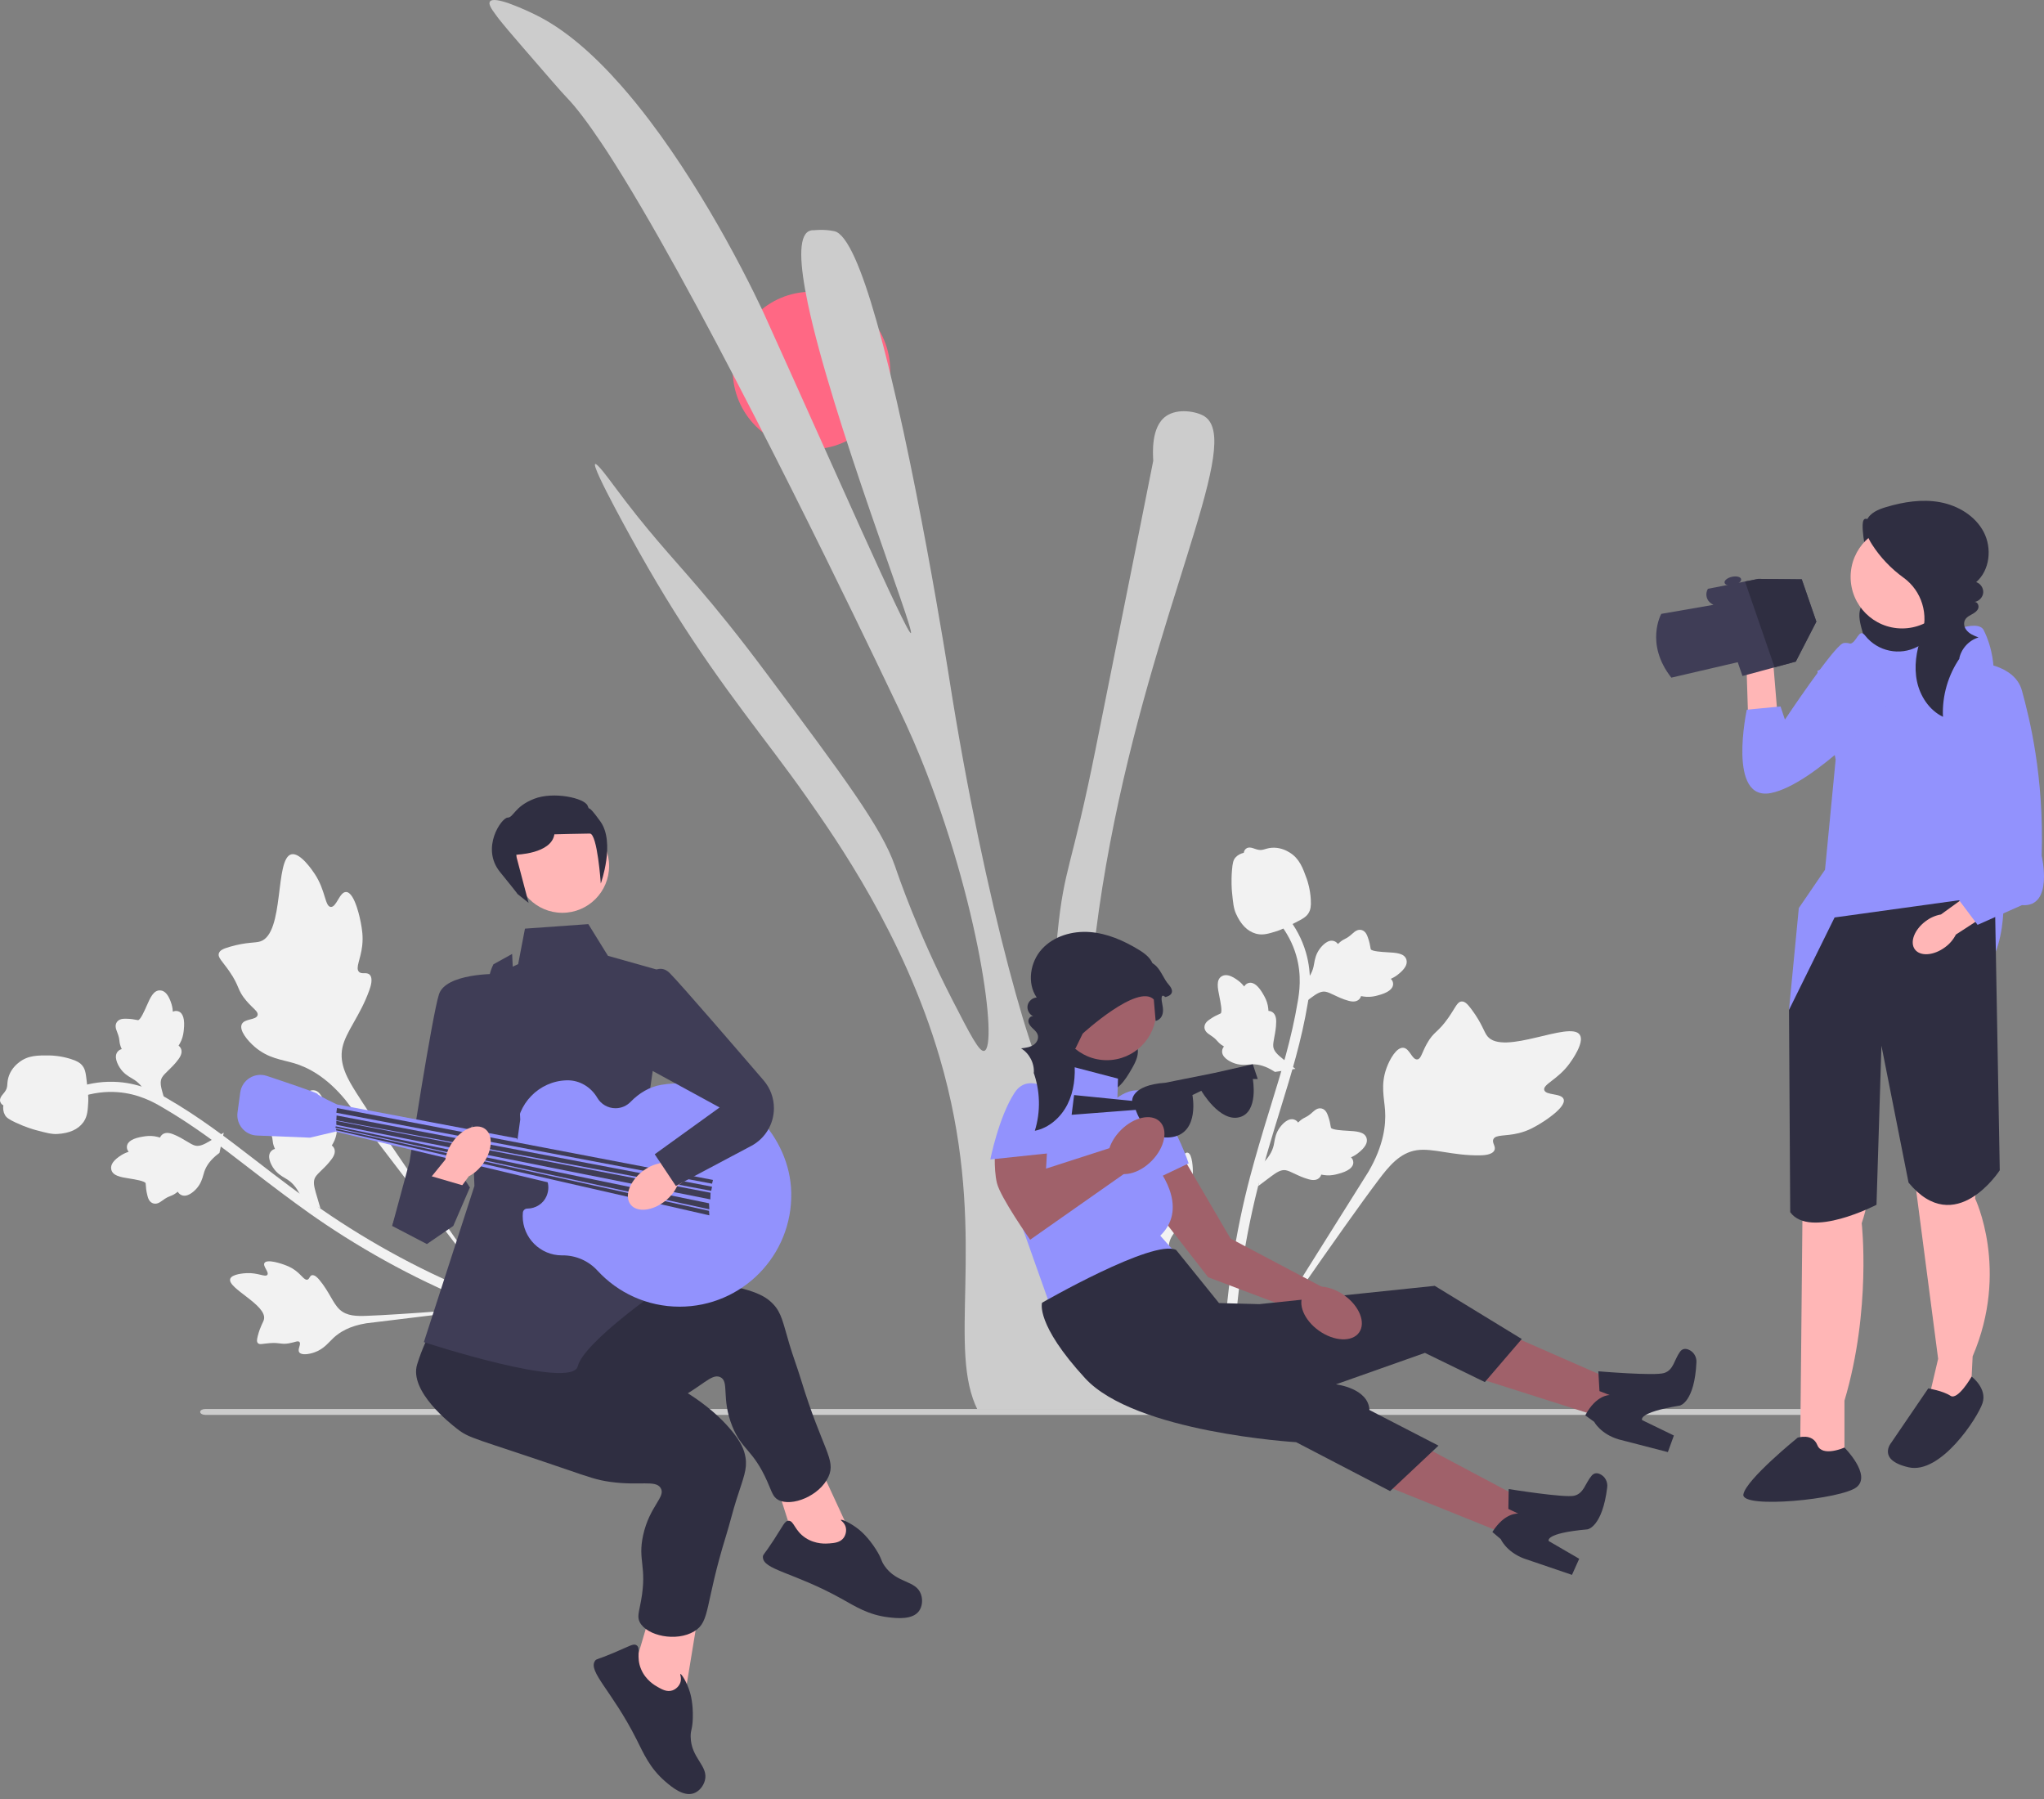 <svg width="300" height="264" viewBox="0 0 300 264" fill="none" xmlns="http://www.w3.org/2000/svg">
    <rect x="0" y="0" width="300" height="264" fill="#808080" stroke="none"/>
    <g clip-path="url(#clip0_1_731)">
        <path
            d="M229.5 161.315C229.194 160.379 226.875 160.791 226.652 159.954C226.43 159.119 228.655 158.42 230.362 156.069C230.67 155.644 232.609 152.973 231.865 151.849C230.455 149.719 220.647 155.024 218.292 152.047C217.776 151.393 217.563 150.272 216.024 148.184C215.411 147.354 215.018 146.953 214.549 146.965C213.883 146.981 213.645 147.815 212.598 149.324C211.028 151.588 210.461 151.303 209.427 153.158C208.659 154.535 208.568 155.415 208.015 155.467C207.231 155.54 206.908 153.826 205.95 153.759C204.973 153.691 203.996 155.385 203.511 156.708C202.602 159.192 203.165 161.09 203.29 162.982C203.425 165.037 203.107 168.047 200.873 171.909L179.805 205.475C184.33 198.633 197.173 179.973 202.348 173.129C203.842 171.153 205.447 169.169 207.918 168.795C210.297 168.436 213.191 169.613 217.231 169.544C217.703 169.536 219.016 169.497 219.335 168.801C219.599 168.226 218.944 167.726 219.182 167.185C219.502 166.46 220.941 166.771 222.903 166.289C224.286 165.949 225.226 165.388 226.034 164.905C226.278 164.76 229.907 162.561 229.5 161.315Z"
            fill="#F2F2F2" />
        <path
            d="M174.319 169.152C173.771 169.032 173.304 170.289 172.829 170.157C172.356 170.025 172.654 168.731 171.993 167.215C171.873 166.942 171.121 165.219 170.355 165.26C168.903 165.337 168.677 171.682 166.536 171.978C166.066 172.044 165.454 171.824 163.986 171.977C163.402 172.038 163.091 172.116 162.962 172.349C162.778 172.681 163.118 173.038 163.557 173.988C164.215 175.411 163.912 175.607 164.524 176.65C164.978 177.424 165.383 177.723 165.249 178.009C165.059 178.415 164.124 178.079 163.816 178.53C163.5 178.99 164.05 179.958 164.559 180.578C165.516 181.741 166.61 182.012 167.574 182.497C168.622 183.023 170.007 184.048 171.259 186.259L181.655 206.284C179.602 202.089 174.149 190.401 172.283 185.887C171.744 184.584 171.233 183.223 171.763 181.903C172.273 180.632 173.686 179.551 174.818 177.548C174.95 177.314 175.31 176.658 175.06 176.301C174.854 176.005 174.42 176.183 174.223 175.91C173.959 175.543 174.527 174.927 174.857 173.825C175.089 173.048 175.085 172.425 175.081 171.889C175.08 171.727 175.048 169.312 174.319 169.152Z"
            fill="#F2F2F2" />
        <path
            d="M184.69 174.038L185.017 171.021L185.217 170.831C186.145 169.955 186.725 169.027 186.942 168.071C186.977 167.919 187.004 167.766 187.031 167.609C187.14 166.989 187.274 166.218 187.871 165.417C188.204 164.97 189.087 163.962 189.998 164.314C190.244 164.406 190.41 164.566 190.525 164.735C190.554 164.705 190.583 164.676 190.615 164.644C191.008 164.262 191.284 164.122 191.549 163.987C191.752 163.883 191.963 163.777 192.319 163.492C192.475 163.367 192.6 163.255 192.705 163.16C193.025 162.875 193.433 162.541 193.993 162.673C194.586 162.836 194.79 163.402 194.925 163.776C195.166 164.445 195.24 164.905 195.289 165.209C195.307 165.321 195.328 165.446 195.343 165.487C195.473 165.814 197.103 165.899 197.717 165.934C199.096 166.009 200.289 166.074 200.576 167.018C200.782 167.694 200.353 168.43 199.264 169.266C198.925 169.526 198.586 169.706 198.29 169.84C198.472 170.012 198.617 170.245 198.625 170.564C198.645 171.317 197.873 171.895 196.329 172.285C195.945 172.383 195.429 172.512 194.754 172.48C194.436 172.464 194.157 172.415 193.92 172.37C193.884 172.505 193.82 172.646 193.702 172.779C193.359 173.172 192.804 173.272 192.051 173.051C191.219 172.819 190.562 172.504 189.982 172.227C189.476 171.986 189.039 171.779 188.673 171.723C187.992 171.628 187.356 172.048 186.596 172.608L184.69 174.038Z"
            fill="#F2F2F2" />
        <path
            d="M190.128 156.854L187.127 157.303L186.893 157.158C185.81 156.483 184.765 156.157 183.786 156.189C183.63 156.194 183.474 156.207 183.316 156.22C182.689 156.273 181.908 156.338 180.982 155.964C180.466 155.755 179.267 155.157 179.376 154.186C179.403 153.925 179.515 153.724 179.649 153.57C179.614 153.55 179.578 153.528 179.539 153.506C179.07 153.222 178.864 152.992 178.667 152.769C178.515 152.599 178.358 152.422 177.992 152.15C177.832 152.031 177.692 151.938 177.574 151.86C177.217 151.624 176.79 151.313 176.776 150.738C176.782 150.123 177.278 149.783 177.607 149.557C178.192 149.154 178.618 148.966 178.9 148.841C179.003 148.796 179.12 148.744 179.155 148.719C179.439 148.51 179.107 146.911 178.986 146.309C178.708 144.956 178.468 143.785 179.309 143.268C179.91 142.898 180.732 143.126 181.816 143.967C182.154 144.23 182.413 144.512 182.618 144.764C182.738 144.545 182.927 144.345 183.233 144.256C183.957 144.046 184.712 144.646 185.481 146.041C185.673 146.387 185.929 146.853 186.068 147.515C186.134 147.826 186.157 148.108 186.174 148.349C186.314 148.349 186.466 148.377 186.625 148.456C187.093 148.688 187.33 149.2 187.307 149.985C187.293 150.848 187.155 151.563 187.034 152.194C186.929 152.745 186.841 153.22 186.879 153.589C186.96 154.272 187.528 154.78 188.262 155.374L190.128 156.854Z"
            fill="#F2F2F2" />
        <path
            d="M190.533 147.842L190.86 144.825L191.06 144.635C191.987 143.759 192.567 142.831 192.785 141.875C192.82 141.723 192.846 141.569 192.874 141.413C192.982 140.793 193.117 140.022 193.714 139.221C194.047 138.774 194.93 137.766 195.841 138.118C196.087 138.21 196.252 138.37 196.368 138.538C196.397 138.509 196.426 138.48 196.458 138.448C196.851 138.066 197.126 137.926 197.391 137.791C197.595 137.687 197.805 137.581 198.161 137.296C198.317 137.171 198.442 137.059 198.548 136.964C198.867 136.679 199.276 136.345 199.836 136.477C200.429 136.64 200.633 137.206 200.768 137.58C201.009 138.249 201.083 138.708 201.132 139.013C201.15 139.125 201.17 139.25 201.186 139.291C201.316 139.618 202.946 139.703 203.56 139.738C204.939 139.813 206.132 139.878 206.419 140.822C206.625 141.498 206.196 142.234 205.107 143.07C204.767 143.33 204.428 143.51 204.133 143.644C204.315 143.816 204.459 144.049 204.468 144.368C204.488 145.121 203.715 145.699 202.172 146.089C201.788 146.187 201.272 146.316 200.597 146.284C200.279 146.268 200 146.219 199.763 146.174C199.727 146.309 199.662 146.45 199.545 146.583C199.202 146.976 198.647 147.076 197.894 146.855C197.062 146.623 196.405 146.308 195.825 146.031C195.319 145.79 194.882 145.583 194.516 145.527C193.834 145.432 193.199 145.852 192.438 146.412L190.533 147.842Z"
            fill="#F2F2F2" />
        <path
            d="M180.801 205.647L180.271 205.123L179.533 205.045C179.537 204.976 179.532 204.814 179.527 204.56C179.498 203.172 179.41 198.948 179.998 192.458C180.409 187.928 181.095 183.329 182.038 178.788C182.983 174.239 183.963 170.855 184.75 168.134C185.344 166.083 185.944 164.137 186.529 162.241C188.091 157.177 189.566 152.393 190.48 146.936C190.684 145.718 191.109 143.183 190.24 140.19C189.735 138.454 188.872 136.82 187.672 135.335L188.833 134.398C190.157 136.039 191.112 137.848 191.672 139.775C192.636 143.093 192.173 145.856 191.951 147.184C191.021 152.737 189.531 157.567 187.954 162.68C187.371 164.568 186.774 166.506 186.182 168.549C185.402 171.244 184.431 174.599 183.499 179.089C182.566 183.577 181.889 188.119 181.483 192.592C180.902 199.001 180.989 203.162 181.018 204.529C181.033 205.259 181.036 205.412 180.801 205.647Z"
            fill="#F2F2F2" />
        <path
            d="M184.488 137.052C184.428 137.039 184.368 137.024 184.308 137.006C183.083 136.663 182.101 135.665 181.388 134.041C181.054 133.277 180.975 132.473 180.818 130.87C180.793 130.623 180.684 129.372 180.818 127.715C180.905 126.632 181.022 126.197 181.316 125.855C181.644 125.475 182.085 125.257 182.551 125.147C182.563 125.004 182.61 124.864 182.703 124.731C183.087 124.179 183.728 124.406 184.076 124.524C184.252 124.587 184.47 124.667 184.716 124.708C185.103 124.775 185.334 124.707 185.683 124.606C186.017 124.509 186.433 124.388 187.007 124.399C188.14 124.414 188.979 124.924 189.256 125.091C190.713 125.967 191.216 127.364 191.798 128.981C191.914 129.305 192.298 130.477 192.387 131.986C192.452 133.074 192.309 133.52 192.146 133.838C191.812 134.494 191.3 134.797 190.03 135.436C188.704 136.105 188.038 136.44 187.493 136.613C186.223 137.011 185.426 137.262 184.488 137.052Z"
            fill="#F2F2F2" />
        <path
            d="M50.809 130.9C49.825 130.858 49.399 133.174 48.536 133.09C47.677 133.005 47.801 130.676 46.197 128.254C45.907 127.817 44.084 125.065 42.771 125.368C40.282 125.943 41.815 136.988 38.202 138.151C37.409 138.406 36.284 138.212 33.79 138.922C32.797 139.205 32.284 139.433 32.131 139.877C31.913 140.506 32.61 141.021 33.657 142.531C35.228 144.794 34.763 145.225 36.138 146.843C37.159 148.045 37.951 148.438 37.805 148.975C37.6 149.734 35.881 149.437 35.483 150.31C35.077 151.202 36.322 152.711 37.391 153.628C39.399 155.35 41.374 155.487 43.189 156.033C45.162 156.626 47.869 157.978 50.705 161.423L74.765 192.914C69.941 186.279 56.962 167.713 52.364 160.469C51.036 158.378 49.74 156.179 50.256 153.734C50.752 151.38 52.869 149.081 54.22 145.273C54.377 144.829 54.801 143.585 54.261 143.042C53.814 142.593 53.116 143.032 52.693 142.619C52.126 142.066 52.921 140.826 53.157 138.82C53.323 137.406 53.127 136.329 52.958 135.403C52.907 135.124 52.119 130.955 50.809 130.9Z"
            fill="#F2F2F2" />
        <path
            d="M38.821 185.33C38.517 185.801 39.531 186.678 39.24 187.077C38.951 187.474 37.844 186.741 36.192 186.83C35.894 186.846 34.017 186.947 33.787 187.679C33.351 189.066 39.215 191.5 38.743 193.609C38.639 194.072 38.219 194.568 37.848 195.998C37.701 196.566 37.664 196.884 37.838 197.087C38.084 197.376 38.538 197.182 39.581 197.104C41.145 196.986 41.222 197.338 42.413 197.131C43.298 196.976 43.719 196.701 43.941 196.927C44.254 197.247 43.612 198.005 43.926 198.452C44.247 198.909 45.346 198.733 46.105 198.473C47.529 197.984 48.167 197.055 48.958 196.321C49.819 195.524 51.263 194.585 53.772 194.188L76.17 191.465C71.522 191.918 58.665 192.932 53.783 193.098C52.373 193.146 50.92 193.148 49.869 192.19C48.857 191.267 48.339 189.565 46.86 187.803C46.687 187.597 46.199 187.031 45.777 187.139C45.428 187.229 45.442 187.698 45.117 187.786C44.681 187.905 44.303 187.157 43.386 186.463C42.74 185.973 42.155 185.759 41.652 185.574C41.5 185.519 39.226 184.703 38.821 185.33Z"
            fill="#F2F2F2" />
        <path
            d="M47.031 177.327L44.319 175.964L44.212 175.71C43.716 174.534 43.049 173.666 42.23 173.127C42.1 173.042 41.966 172.963 41.829 172.882C41.286 172.563 40.611 172.167 40.069 171.328C39.768 170.859 39.133 169.679 39.782 168.949C39.954 168.751 40.162 168.652 40.36 168.603C40.343 168.566 40.326 168.528 40.307 168.487C40.087 167.985 40.052 167.678 40.019 167.382C39.993 167.155 39.967 166.921 39.825 166.488C39.762 166.298 39.701 166.141 39.65 166.01C39.494 165.61 39.324 165.111 39.644 164.633C40.004 164.134 40.606 164.141 41.004 164.146C41.715 164.154 42.171 164.246 42.474 164.307C42.584 164.329 42.709 164.354 42.753 164.354C43.105 164.347 43.755 162.849 44.003 162.287C44.556 161.021 45.035 159.926 46.02 159.988C46.725 160.032 47.264 160.692 47.666 162.005C47.791 162.414 47.84 162.794 47.862 163.118C48.087 163.008 48.356 162.954 48.657 163.057C49.37 163.303 49.641 164.229 49.465 165.811C49.422 166.205 49.363 166.734 49.096 167.355C48.97 167.647 48.827 167.891 48.701 168.097C48.815 168.178 48.924 168.288 49.008 168.445C49.256 168.904 49.156 169.459 48.684 170.087C48.176 170.784 47.651 171.29 47.188 171.735C46.785 172.125 46.438 172.462 46.257 172.785C45.929 173.39 46.101 174.133 46.359 175.041L47.031 177.327Z"
            fill="#F2F2F2" />
        <path
            d="M32.84 166.214L32.21 169.182L31.991 169.351C30.98 170.129 30.309 170.993 29.996 171.922C29.946 172.07 29.904 172.22 29.86 172.373C29.69 172.979 29.477 173.732 28.803 174.469C28.426 174.879 27.445 175.793 26.575 175.35C26.34 175.234 26.191 175.059 26.094 174.879C26.062 174.905 26.029 174.931 25.995 174.96C25.565 175.3 25.277 175.411 24.999 175.519C24.786 175.601 24.566 175.686 24.183 175.933C24.015 176.042 23.88 176.141 23.765 176.224C23.419 176.476 22.978 176.767 22.435 176.578C21.861 176.357 21.715 175.773 21.619 175.387C21.447 174.697 21.42 174.232 21.402 173.924C21.395 173.812 21.388 173.685 21.376 173.643C21.28 173.304 19.667 173.054 19.06 172.957C17.696 172.743 16.515 172.558 16.325 171.589C16.189 170.897 16.69 170.207 17.858 169.486C18.222 169.261 18.578 169.117 18.885 169.014C18.722 168.824 18.601 168.577 18.625 168.26C18.681 167.508 19.508 167.011 21.084 166.78C21.475 166.721 22.002 166.645 22.67 166.745C22.985 166.793 23.257 166.87 23.489 166.939C23.538 166.808 23.617 166.675 23.747 166.554C24.128 166.197 24.691 166.154 25.417 166.451C26.221 166.766 26.843 167.146 27.392 167.48C27.871 167.771 28.285 168.021 28.643 168.114C29.312 168.277 29.986 167.923 30.8 167.443L32.84 166.214Z"
            fill="#F2F2F2" />
        <path
            d="M24.54 162.678L21.829 161.316L21.722 161.061C21.226 159.886 20.559 159.017 19.74 158.479C19.61 158.393 19.476 158.314 19.339 158.234C18.796 157.915 18.121 157.519 17.579 156.68C17.278 156.211 16.643 155.03 17.292 154.301C17.464 154.103 17.671 154.003 17.87 153.955C17.853 153.917 17.836 153.879 17.817 153.838C17.597 153.336 17.562 153.029 17.529 152.734C17.503 152.507 17.476 152.272 17.334 151.839C17.272 151.649 17.211 151.493 17.159 151.361C17.004 150.962 16.834 150.462 17.154 149.984C17.514 149.485 18.116 149.493 18.514 149.498C19.224 149.506 19.681 149.598 19.984 149.658C20.094 149.681 20.219 149.705 20.262 149.705C20.614 149.698 21.265 148.201 21.513 147.638C22.066 146.373 22.545 145.278 23.53 145.34C24.234 145.384 24.774 146.044 25.176 147.357C25.3 147.765 25.35 148.146 25.372 148.47C25.596 148.36 25.866 148.306 26.167 148.409C26.88 148.654 27.151 149.58 26.975 151.163C26.932 151.557 26.873 152.085 26.606 152.706C26.48 152.999 26.336 153.242 26.211 153.449C26.325 153.53 26.434 153.64 26.518 153.796C26.766 154.256 26.665 154.81 26.194 155.438C25.686 156.136 25.16 156.641 24.698 157.087C24.294 157.477 23.948 157.814 23.767 158.137C23.439 158.742 23.611 159.484 23.869 160.393L24.54 162.678Z"
            fill="#F2F2F2" />
        <path
            d="M75.275 192.041L74.598 192.354L74.267 193.018C74.203 192.99 74.05 192.938 73.811 192.854C72.501 192.395 68.513 190.998 62.641 188.173C58.541 186.202 54.474 183.948 50.55 181.474C46.621 178.997 43.794 176.893 41.522 175.203C39.808 173.928 38.195 172.684 36.625 171.472C32.429 168.235 28.465 165.178 23.674 162.411C22.604 161.793 20.378 160.507 17.27 160.273C15.468 160.137 13.635 160.374 11.824 160.977L11.353 159.561C13.353 158.896 15.383 158.636 17.384 158.786C20.829 159.046 23.255 160.447 24.421 161.12C29.296 163.936 33.298 167.023 37.535 170.291C39.1 171.499 40.705 172.737 42.412 174.007C44.663 175.681 47.465 177.766 51.345 180.212C55.221 182.657 59.239 184.883 63.286 186.83C69.085 189.618 73.013 190.994 74.304 191.446C74.992 191.688 75.137 191.739 75.275 192.041Z"
            fill="#F2F2F2" />
        <path
            d="M12.317 164.562C12.284 164.613 12.249 164.664 12.211 164.714C11.46 165.741 10.182 166.311 8.411 166.41C7.578 166.456 6.798 166.248 5.241 165.834C5.001 165.77 3.791 165.434 2.286 164.728C1.302 164.267 0.935 164.006 0.718 163.61C0.477 163.17 0.427 162.681 0.488 162.206C0.358 162.144 0.243 162.051 0.151 161.917C-0.231 161.365 0.206 160.843 0.438 160.558C0.559 160.416 0.71 160.239 0.835 160.024C1.033 159.685 1.05 159.445 1.078 159.083C1.104 158.736 1.137 158.304 1.347 157.77C1.759 156.714 2.53 156.106 2.784 155.906C4.114 154.848 5.599 154.866 7.317 154.887C7.662 154.892 8.894 154.943 10.338 155.388C11.38 155.709 11.748 155.998 11.989 156.263C12.486 156.805 12.591 157.391 12.744 158.804C12.907 160.281 12.987 161.021 12.958 161.593C12.886 162.922 12.841 163.756 12.317 164.562Z"
            fill="#F2F2F2" />
        <path
            d="M29.379 207.197C29.379 207.436 29.714 207.628 30.131 207.628H269.572C269.989 207.628 270.324 207.436 270.324 207.197C270.324 206.959 269.989 206.767 269.572 206.767H30.131C29.714 206.767 29.379 206.959 29.379 207.197Z"
            fill="#CCCCCC" />
        <path
            d="M119.101 65.923C125.483 65.923 130.657 60.749 130.657 54.367C130.657 47.986 125.483 42.812 119.101 42.812C112.719 42.812 107.546 47.986 107.546 54.367C107.546 60.749 112.719 65.923 119.101 65.923Z"
            fill="#FF6884" />
        <path
            d="M171.199 205.259C171.264 205.812 171.283 206.326 171.246 206.832H143.453C143.201 206.326 142.985 205.802 142.798 205.259C139.4 195.496 144.989 179.246 137.902 155.151C132.642 137.271 122.822 123.286 118.245 116.771C112.619 108.758 106.244 101.363 98.858 89.55C97.258 86.994 95.61 84.224 93.906 81.2C93.335 80.189 86.755 68.46 87.354 68.095C87.635 67.926 89.376 70.295 89.965 71.09C95.17 78.13 98.194 81.209 102.528 86.273C105.158 89.344 108.266 93.135 112.628 98.986C123.814 113.972 129.403 121.461 131.35 127.068C131.865 128.566 134.607 136.672 139.775 146.726C142.414 151.856 143.734 154.421 144.455 154.215C146.496 153.625 143.744 132.385 135.094 111.155C133.615 107.541 132.511 105.229 130.414 100.858C127.006 93.725 108.032 54.081 94.084 30.352C92.334 27.366 90.658 24.642 89.114 22.255C88.814 21.805 88.524 21.365 88.243 20.944C86.296 18.042 84.574 15.749 83.141 14.27C82.383 13.483 80.455 11.256 76.589 6.781C75.054 5.003 73.93 3.683 73.172 2.719C73.06 2.578 72.957 2.438 72.873 2.316C71.955 1.118 71.693 0.537 71.908 0.229C72.217 -0.211 73.406 0.041 74.707 0.5C74.848 0.547 74.997 0.603 75.138 0.659C76.551 1.183 77.984 1.867 78.461 2.101C82.842 4.207 87.12 7.979 91.079 12.463C92.549 14.12 93.963 15.87 95.329 17.668C99.729 23.471 103.567 29.79 106.469 34.985C110.026 41.388 112.16 46.097 112.16 46.097C122.092 68.029 133.11 93.116 133.69 92.901C134.327 92.667 122.111 61.439 118.554 44.477C117.365 38.795 117.149 34.714 118.713 33.928C118.769 33.9 118.825 33.871 118.89 33.853C119.134 33.769 119.359 33.778 119.48 33.787C119.48 33.787 120.931 33.6 122.457 33.928C124.357 34.34 126.52 39.628 128.626 47.051C134.102 66.185 139.306 99.454 139.306 99.454C144.511 132.731 152.412 159.663 154.284 159.363C155.323 159.195 153.835 150.835 155.22 136.897C156.193 127.124 157.298 127.424 160.836 109.751C166.453 81.715 169.261 67.702 169.261 67.627C169.233 67.037 169.158 65.848 169.336 64.612C169.523 63.274 170.001 61.87 171.133 61.074C172.856 59.857 175.627 60.381 176.75 61.074C177.649 61.636 178.107 62.666 178.21 64.144C178.828 73.449 165.461 100.427 160.836 136.897C158.534 155.066 157.27 164.98 160.836 178.085C164.366 191.078 170.516 199.353 171.199 205.259Z"
            fill="#CCCCCC" />
        <path d="M217.419 202.393L219.777 195.118L241.258 204.534L239.661 209.464L217.419 202.393Z"
            fill="#A0616A" />
        <path
            d="M234.591 201.235L234.758 204.144L236.258 204.723C236.258 204.723 234.292 204.646 232.671 207.699L233.975 208.646C233.975 208.646 234.918 210.44 237.578 211.228L244.795 213.093L245.677 210.658L241.026 208.403C241.026 208.403 240.195 207.315 246.562 206.263C246.562 206.263 248.712 205.8 248.989 199.895C249.027 199.083 248.55 198.324 247.789 198.04C247.369 197.882 246.92 197.896 246.578 198.366C245.707 199.563 245.648 201.039 244.249 201.487C242.85 201.935 234.591 201.235 234.591 201.235Z"
            fill="#2F2E41" />
        <path d="M204.226 218.38L207.124 211.303L227.836 222.308L225.873 227.104L204.226 218.38Z"
            fill="#A0616A" />
        <path
            d="M221.436 218.517L221.384 221.431L222.836 222.12C222.836 222.12 220.882 221.896 219.036 224.819L220.265 225.86C220.265 225.86 221.07 227.72 223.663 228.706L230.72 231.109L231.782 228.747L227.314 226.149C227.314 226.149 226.567 225.001 232.995 224.431C232.995 224.431 235.174 224.131 235.894 218.263C235.993 217.457 235.575 216.664 234.837 216.323C234.43 216.135 233.981 216.114 233.605 216.558C232.646 217.686 232.477 219.153 231.048 219.495C229.619 219.836 221.436 218.517 221.436 218.517Z"
            fill="#2F2E41" />
        <path
            d="M166.714 141.867C167.54 142.664 169.664 140.921 169.743 142.066C169.822 143.211 167.854 147.232 167.145 148.134C166.793 148.583 166.361 148.964 166.013 149.416C165.664 149.867 165.396 150.421 165.451 150.988C165.547 151.976 166.547 152.629 166.882 153.563C167.274 154.651 166.693 155.827 166.115 156.828C165.617 157.691 165.101 158.558 164.393 159.259C163.686 159.961 162.757 160.49 161.761 160.523C160.493 160.565 159.345 159.821 158.333 159.055C157.361 158.319 156.416 157.526 155.679 156.553C154.942 155.581 154.422 154.411 154.394 153.191C154.36 151.662 155.107 150.193 156.152 149.075C157.196 147.958 158.521 147.145 159.858 146.401C162.109 145.147 164.444 144.044 166.842 143.102"
            fill="#2F2E41" />
        <path
            d="M162.444 155.579C166.452 155.579 169.702 152.329 169.702 148.321C169.702 144.312 166.452 141.063 162.444 141.063C158.435 141.063 155.186 144.312 155.186 148.321C155.186 152.329 158.435 155.579 162.444 155.579Z"
            fill="#A0616A" />
        <path
            d="M173.059 168.865L180.599 181.747L194.714 189.207L191.047 192.612L177.326 187.436L167.824 175.232L168.593 169.294L173.059 168.865Z"
            fill="#A0616A" />
        <path
            d="M157.53 156.573L164.088 158.288L163.994 161.437L169.552 170.932C169.552 170.932 174.81 176.96 170.294 181.333L173.053 184.435L154.351 192.237L146.131 169.062L153.628 160.114L157.53 156.573Z"
            fill="#9292FD" />
        <path
            d="M162.822 162.122C162.822 162.122 166.781 157.604 169.854 161.779C172.928 165.955 174.458 170.719 174.458 170.719L167.207 174.178L162.822 162.122Z"
            fill="#9292FD" />
        <path
            d="M152.943 191.175C152.943 191.175 169.289 181.764 172.622 183.429L178.914 191.223L184.823 191.381L210.58 188.695L223.353 196.499L217.932 202.817L209.135 198.533L196.078 203.151C196.078 203.151 200.841 203.702 200.992 206.915L211.129 212.145L204.028 218.817L190.236 211.639C190.236 211.639 166.603 210.234 159.267 202.258C151.932 194.282 152.943 191.175 152.943 191.175Z"
            fill="#2F2E41" />
        <path
            d="M157.839 153.876L158.91 151.677C158.91 151.677 166.995 144.271 169.343 146.67L169.612 149.815C169.612 149.815 171.057 149.598 170.614 147.498C170.172 145.399 171.023 146.316 171.023 146.316C171.023 146.316 172.888 146.01 171.508 144.46C170.129 142.909 170.114 139.93 165.399 141.275C162.78 142.022 159.505 143.638 157.111 144.927C154.423 146.374 153.597 149.924 155.491 152.317C156.057 153.032 156.817 153.609 157.839 153.876Z"
            fill="#2F2E41" />
        <path
            d="M199.48 195.537C200.499 194.097 199.516 191.649 197.283 190.069C195.051 188.49 192.415 188.377 191.396 189.817C190.377 191.257 191.361 193.705 193.593 195.285C195.825 196.864 198.461 196.977 199.48 195.537Z"
            fill="#A0616A" />
        <path
            d="M183.877 156.177L184.601 158.348H183.877C183.877 158.348 184.782 163.233 181.887 163.956C178.993 164.68 176.322 160.067 176.322 160.067L175.013 160.7C175.013 160.7 176.098 166.127 172.118 166.851C168.138 167.575 166.691 162.871 166.691 162.871L157.284 163.595L157.646 160.7L166.168 161.552C166.168 161.552 165.967 159.253 171.033 158.891L178.269 157.444L183.877 156.177Z"
            fill="#2F2E41" />
        <path
            d="M153.757 167.586L153.528 171.493L166.093 167.44L166.198 171.403L151.195 181.93C151.195 181.93 146.833 175.74 146.318 173.598C145.803 171.456 146.071 168.154 146.071 168.154L153.757 167.586Z"
            fill="#A0616A" />
        <path
            d="M155.642 161.136C155.642 161.136 151.221 156.806 148.902 160.365C146.582 163.924 145.351 170.148 145.351 170.148L154.531 169.177L155.642 161.136Z"
            fill="#9292FD" />
        <path
            d="M151.652 157.248C152.679 160.014 152.762 163.122 151.883 165.939C153.976 165.525 155.728 163.951 156.683 162.043C157.638 160.134 157.867 157.928 157.691 155.801L157.686 155.737C157.409 152.542 159.231 149.528 162.221 148.369C164.239 147.587 166.112 146.434 167.703 144.967C168.601 144.138 169.469 143.032 169.276 141.826C169.098 140.714 168.085 139.952 167.124 139.367C164.927 138.032 162.501 136.965 159.938 136.776C157.375 136.587 154.653 137.377 152.921 139.277C151.189 141.176 150.706 144.26 152.155 146.383C151.513 146.42 150.931 146.937 150.819 147.57C150.707 148.203 151.077 148.889 151.667 149.144C151.27 149.025 150.895 149.491 150.94 149.903C150.985 150.316 151.293 150.645 151.594 150.93C152.024 151.336 152.504 151.769 152.318 152.49C152.243 152.779 152.067 153.032 151.838 153.223C151.281 153.685 150.556 153.768 149.86 153.843C151.096 154.588 151.852 156.065 151.732 157.504"
            fill="#2F2E41" />
        <path
            d="M169.026 170.362C170.948 168.417 171.489 165.835 170.234 164.595C168.979 163.355 166.403 163.926 164.481 165.871C162.559 167.817 162.019 170.399 163.274 171.639C164.528 172.879 167.104 172.307 169.026 170.362Z"
            fill="#A0616A" />
        <path
            d="M276.572 77.039C275.531 77.624 273.85 75.31 273.469 76.442C273.088 77.574 274.011 82.143 274.487 83.238C274.723 83.783 275.058 84.281 275.29 84.827C275.522 85.374 275.646 86.002 275.441 86.559C275.084 87.529 273.906 87.924 273.321 88.776C272.641 89.769 272.916 91.106 273.234 92.266C273.508 93.267 273.8 94.276 274.328 95.169C274.856 96.062 275.652 96.84 276.646 97.135C277.912 97.511 279.265 97.064 280.486 96.559C281.659 96.074 282.82 95.524 283.818 94.739C284.816 93.954 285.649 92.912 285.998 91.691C286.435 90.159 286.07 88.484 285.312 87.082C284.554 85.681 283.433 84.514 282.283 83.412C280.346 81.556 278.285 79.83 276.118 78.249"
            fill="#2F2E41" />
        <path
            d="M292.06 155.621L289.889 175.883C289.889 175.883 294.954 186.376 289.527 199.04L289.165 206.276L283.014 205.552L284.462 199.401L281.205 174.436L278.673 156.345L292.06 155.621Z"
            fill="#FFB6B6" />
        <path
            d="M274.693 155.26C274.693 155.26 276.14 171.18 273.245 179.501C273.245 179.501 274.693 192.165 270.713 205.552V215.519L264.2 214.236L264.562 176.969L262.752 156.707L274.693 155.26Z"
            fill="#FFB6B6" />
        <path
            d="M273.767 93.294C275.601 95.605 278.835 96.275 281.445 94.899C285.17 92.936 290.256 90.686 291.155 92.484C292.603 95.379 292.603 98.188 292.603 98.188L294.05 131.922C294.05 131.922 294.773 145.543 285.728 144.341C276.683 143.139 262.572 148.204 262.572 148.204L264.013 133.259L267.862 127.625L269.421 111.459L266.732 98.454L269.989 97.007C269.989 97.007 270.351 94.474 271.436 94.474C272.522 94.474 272.784 92.041 273.738 93.258L273.767 93.294Z"
            fill="#9292FD" />
        <path
            d="M292.783 131.38L293.507 171.736C293.507 171.736 286.994 181.867 280.12 173.545L276.14 153.451L275.416 176.801C275.416 176.801 265.647 181.867 262.752 177.887L262.572 148.204L269.265 134.636L292.783 131.38Z"
            fill="#2F2E41" />
        <path
            d="M289.378 202.012C289.378 202.012 291.698 203.743 290.974 205.914C290.251 208.085 284.823 216.407 280.12 215.322C275.416 214.236 277.587 211.703 277.587 211.703L283.014 203.743C283.014 203.743 285.185 204.105 286.271 204.829C287.356 205.552 289.378 202.012 289.378 202.012Z"
            fill="#2F2E41" />
        <path
            d="M270.712 212.427C270.712 212.427 274.693 216.407 272.522 218.216C270.351 220.025 255.516 221.472 255.878 219.301C256.24 217.131 263.838 210.98 263.838 210.98C263.838 210.98 266.009 210.256 266.732 212.065C267.456 213.874 270.712 212.427 270.712 212.427Z"
            fill="#2F2E41" />
        <path
            d="M279.173 92.221C283.347 92.221 286.73 88.838 286.73 84.665C286.73 80.492 283.347 77.109 279.173 77.109C275 77.109 271.617 80.492 271.617 84.665C271.617 88.838 275 92.221 279.173 92.221Z"
            fill="#FFB6B6" />
        <path
            d="M287.691 96.499C285.928 99.015 285.026 102.123 285.169 105.193C283.169 104.224 281.82 102.177 281.36 100.003C280.901 97.83 281.252 95.547 281.99 93.451C281.997 93.43 282.004 93.409 282.012 93.388C283.133 90.243 282.091 86.727 279.384 84.772C277.558 83.453 275.975 81.798 274.76 79.901C274.073 78.83 273.49 77.487 274.003 76.323C274.475 75.251 275.695 74.749 276.818 74.414C279.382 73.648 282.107 73.212 284.738 73.697C287.37 74.182 289.903 75.695 291.147 78.064C292.391 80.434 292.065 83.667 290.046 85.424C290.683 85.63 291.134 86.305 291.079 86.972C291.025 87.638 290.472 88.232 289.81 88.333C290.242 88.317 290.497 88.886 290.343 89.289C290.189 89.693 289.792 89.944 289.413 90.151C288.874 90.447 288.276 90.757 288.274 91.531C288.273 91.842 288.384 92.144 288.565 92.396C289.003 93.008 289.711 93.284 290.393 93.542C288.951 93.967 287.802 95.256 287.543 96.736"
            fill="#2F2E41" />
        <path
            d="M285.477 139.006C283.816 140.239 281.835 140.382 281.05 139.325C280.266 138.268 280.976 136.412 282.637 135.179C283.294 134.678 284.061 134.341 284.875 134.196L291.975 129.061L294.314 132.445L287.066 137.148C286.692 137.885 286.147 138.522 285.477 139.006Z"
            fill="#FFB6B6" />
        <path
            d="M289.95 97.188C289.95 97.188 295.678 97.369 296.763 101.349C297.849 105.329 300.02 113.812 299.658 125.591C299.658 125.591 301.467 133.189 296.763 132.827L290.251 135.721L285.909 129.932L289.527 125.591L289.95 97.188Z"
            fill="#9292FD" />
        <path
            d="M125.029 225.447L119.614 213.738L113.606 216.759L116.982 227.342L123.007 230.285L125.029 225.447Z"
            fill="#FFB6B6" />
        <path
            d="M82.29 191.945C82.772 192.162 84.24 193.039 86.043 192.743C87.275 192.541 88.102 191.886 88.375 191.681C91.767 189.14 102.102 186.966 109.841 189.349C111.594 189.889 112.66 190.492 113.502 191.397C114.697 192.679 114.894 193.981 115.845 197.202C116.365 198.964 117.023 200.684 117.558 202.441C120.695 212.731 122.752 214.18 121.592 216.712C120.306 219.52 116.202 221.164 114.236 220.11C113.43 219.678 113.31 218.969 112.597 217.367C110.507 212.671 108.897 212.831 107.476 209.298C105.817 205.173 107.103 202.696 105.692 202.083C104.384 201.514 103.026 203.535 99.116 205.473C97.327 206.36 96.174 206.649 92.632 207.614C78.84 211.372 78.472 211.849 76.021 211.67C74.948 211.591 67.336 211.035 65.937 207.132C63.748 201.025 77.944 189.986 82.29 191.945Z"
            fill="#2F2E41" />
        <path
            d="M121.735 226.492C122.459 226.433 123.306 226.363 123.808 225.692C124.148 225.238 124.28 224.576 124.105 224.025C123.904 223.388 123.366 223.123 123.42 223.042C123.502 222.919 124.811 223.443 126.086 224.474C126.327 224.669 127.412 225.566 128.559 227.365C129.477 228.807 129.236 228.945 129.83 229.799C131.653 232.42 134.435 231.849 135.175 233.964C135.461 234.78 135.359 235.759 134.886 236.412C133.935 237.723 131.659 237.484 130.42 237.338C127.436 236.986 125.527 235.733 123.474 234.592C116.495 230.711 111.92 230.373 111.971 228.455C111.981 228.092 112.143 228.181 113.562 225.995C114.962 223.838 115.173 223.184 115.721 223.166C116.546 223.138 116.574 224.603 118.241 225.692C119.719 226.656 121.265 226.53 121.735 226.492Z"
            fill="#2F2E41" />
        <path
            d="M100.564 248.547L102.658 235.818L95.991 234.945L92.841 245.597L96.174 251.415L100.564 248.547Z"
            fill="#FFB6B6" />
        <path
            d="M83.289 196.827C83.566 197.278 84.288 198.826 85.947 199.595C87.079 200.119 88.131 200.041 88.472 200.025C92.706 199.828 102.478 203.832 107.544 210.15C108.691 211.581 109.234 212.678 109.423 213.9C109.691 215.632 109.124 216.819 108.102 220.019C107.543 221.769 107.121 223.561 106.578 225.316C103.395 235.591 104.283 237.946 101.902 239.39C99.26 240.991 94.942 240.047 93.907 238.07C93.483 237.261 93.782 236.607 94.091 234.881C94.999 229.821 93.576 229.05 94.385 225.328C95.328 220.983 97.784 219.656 96.961 218.356C96.197 217.151 93.939 218.061 89.615 217.469C87.637 217.198 86.52 216.79 83.048 215.6C69.525 210.964 68.953 211.152 67.025 209.628C66.182 208.961 59.996 204.169 61.229 200.211C66.888 182.058 80.792 192.765 83.289 196.827Z"
            fill="#2F2E41" />
        <path
            d="M96.528 247.562C97.161 247.92 97.9 248.338 98.693 248.065C99.229 247.88 99.71 247.406 99.875 246.852C100.066 246.212 99.769 245.691 99.859 245.654C99.997 245.599 100.786 246.767 101.262 248.337C101.352 248.633 101.746 249.984 101.684 252.117C101.635 253.825 101.357 253.804 101.369 254.844C101.406 258.037 104.029 259.127 103.454 261.292C103.232 262.128 102.598 262.881 101.839 263.155C100.317 263.707 98.567 262.23 97.624 261.413C95.353 259.447 94.476 257.339 93.419 255.242C89.823 248.111 86.228 245.262 87.347 243.704C87.559 243.409 87.643 243.574 90.044 242.562C92.414 241.563 92.956 241.14 93.42 241.433C94.118 241.873 93.318 243.101 94.087 244.938C94.768 246.567 96.118 247.33 96.528 247.562Z"
            fill="#2F2E41" />
        <path
            d="M77.049 136.277L86.35 135.613L89.229 140.263L97.866 142.699L94.655 165.178L97.04 189.103C97.04 189.103 85.686 196.957 84.8 200.501C83.914 204.044 62.211 196.957 62.211 196.957L69.63 174.036L68.966 156.098L66.972 145.689L76.052 141.481L77.049 136.277Z"
            fill="#3F3D56" />
        <path
            d="M72.841 142.921C72.841 142.921 65.429 142.81 64.429 145.911C63.429 149.011 60.107 170.493 60.107 170.493L57.56 179.905L68.966 174.258L66.529 170.499L74.502 155.212L72.841 142.921Z"
            fill="#3F3D56" />
        <path
            d="M77.376 177.358C78.601 177.36 79.74 176.653 80.217 175.524C80.577 174.67 80.543 173.851 80.274 173.148C80.36 173.113 80.446 173.075 80.535 173.043C80.405 172.99 80.278 172.931 80.151 172.871C79.71 171.991 78.863 171.352 77.855 171.197C76.606 169.86 75.839 168.067 75.831 166.095C75.814 162.03 79.112 158.634 83.176 158.536C83.208 158.535 83.24 158.535 83.272 158.534C85.092 158.514 86.743 159.532 87.665 161.101C88.203 162.016 89.198 162.631 90.337 162.631C91.209 162.631 91.995 162.271 92.558 161.691C93.783 160.427 95.317 159.487 97.053 159.198C98.193 159.009 99.374 158.938 100.581 158.998C108.846 159.408 115.957 166.734 116.133 175.007C116.33 184.222 108.919 191.753 99.749 191.753C94.977 191.753 90.684 189.713 87.69 186.458C86.361 185.013 84.498 184.203 82.535 184.223C82.515 184.223 82.495 184.224 82.475 184.224C79.295 184.224 76.717 181.646 76.717 178.466C76.717 178.289 76.725 178.115 76.742 177.943C76.773 177.621 77.052 177.358 77.376 177.358Z"
            fill="#9292FD" />
        <path d="M104.621 172.486L49.477 162.077L49.255 166.064L103.956 179.13L104.621 172.486Z"
            fill="#9292FD" />
        <path
            d="M50.141 162.742L49.477 162.077C49.477 162.077 46.598 160.748 46.598 160.527C46.598 160.388 42.347 158.948 39.166 157.89C37.389 157.299 35.514 158.469 35.261 160.324L34.862 163.247C34.624 164.994 35.942 166.567 37.705 166.638L45.49 166.949L49.255 166.064L50.141 162.742Z"
            fill="#9292FD" />
        <path d="M104.51 173.704L104.642 173.152L49.462 162.603L49.366 163.295L104.51 173.704Z"
            fill="#3F3D56" />
        <path d="M104.384 174.752L104.51 174.147L49.402 163.695L49.366 164.403L104.384 174.752Z"
            fill="#3F3D56" />
        <path d="M104.257 176.007L104.289 175.033L49.359 164.49L49.366 165.067L104.257 176.007Z"
            fill="#3F3D56" />
        <path d="M104.11 177.465L104.067 176.583L49.279 165.285L49.232 165.501L104.11 177.465Z"
            fill="#3F3D56" />
        <path d="M104.109 178.349L104.067 177.69L49.361 165.651L49.312 165.866L104.109 178.349Z"
            fill="#3F3D56" />
        <path
            d="M72.423 141.509L75.166 139.99L76.357 164.292L75.942 167.282C75.942 167.282 69.014 148.18 72.423 141.509Z"
            fill="#3F3D56" />
        <path
            d="M82.534 133.952C86.326 133.952 89.399 130.878 89.399 127.086C89.399 123.295 86.326 120.221 82.534 120.221C78.742 120.221 75.669 123.295 75.669 127.086C75.669 130.878 78.742 133.952 82.534 133.952Z"
            fill="#FFB6B6" />
        <path
            d="M75.942 131.183L77.583 132.494L75.72 125.425C75.72 125.425 80.924 125.315 81.367 122.436C81.367 122.436 85.464 122.325 86.572 122.325C87.679 122.325 88.179 129.652 88.179 129.652C88.179 129.652 90.337 123.654 88.122 120.553C85.907 117.453 86.682 119.335 86.24 118.228C85.797 117.121 81.257 116.102 78.378 117.231C75.499 118.36 75.388 119.97 74.502 119.985C73.616 120 70.516 124.429 73.395 127.972C76.274 131.516 75.942 131.183 75.942 131.183Z"
            fill="#2F2E41" />
        <path
            d="M97.639 176.235C98.453 175.586 99.052 174.807 99.39 174.036L107.533 168.341L104.709 164.545L96.754 170.732C95.928 170.89 95.035 171.302 94.221 171.951C92.362 173.434 91.62 175.596 92.564 176.779C93.508 177.962 95.78 177.718 97.639 176.235Z"
            fill="#FFB6B6" />
        <path
            d="M66.444 167.572C65.84 168.42 65.478 169.334 65.365 170.167L59.102 177.882L62.861 180.755L68.808 172.619C69.559 172.24 70.304 171.598 70.908 170.75C72.287 168.813 72.406 166.531 71.174 165.653C69.941 164.775 67.823 165.634 66.444 167.572Z"
            fill="#FFB6B6" />
        <path
            d="M94.323 144.139C94.323 144.139 96.316 140.817 98.309 142.81C99.886 144.387 108.536 154.423 112.077 158.544C113.054 159.68 113.59 161.128 113.59 162.626C113.59 164.944 112.311 167.072 110.264 168.159L99.195 174.036L96.095 169.386L105.617 162.52L91.001 154.548L94.323 144.139Z"
            fill="#3F3D56" />
        <path
            d="M59.323 174.752L57.56 179.905L62.654 182.563L66.529 179.905L68.966 174.258L61.768 172.154"
            fill="#3F3D56" />
        <path
            d="M255.47 93.576C255.264 91.413 256.213 89.553 257.59 89.422C258.967 89.291 260.25 90.938 260.456 93.102C260.55 93.966 260.436 94.839 260.123 95.649L260.881 104.827L256.567 105.091L256.278 96.015C255.818 95.278 255.541 94.442 255.47 93.576Z"
            fill="#FFB6B6" />
        <path
            d="M278.975 97.93C278.975 97.93 271.927 93.784 270.476 94.406C269.025 95.028 261.976 105.6 261.976 105.6L261.328 103.671L256.379 104.149C256.379 104.149 253.476 117.624 259.903 116.38C266.33 115.136 276.902 103.527 276.902 103.527L278.975 97.93Z"
            fill="#9292FD" />
        <path
            d="M245.303 99.443L255.048 97.178L255.746 99.202L260.46 97.929L263.569 97.088L266.589 91.222L264.447 85.012L258.067 84.952L256.116 85.335L250.673 86.406C250.213 87.168 250.464 88.16 251.233 88.61L251.485 88.758L243.828 90.084C243.828 90.084 241.382 94.436 245.303 99.443Z"
            fill="#3F3D56" />
        <path
            d="M256.116 85.335L260.46 97.929L263.569 97.088L266.589 91.222L264.447 85.012L258.067 84.952L256.116 85.335Z"
            fill="#2F2E41" />
        <path
            d="M254.467 85.86C255.138 85.712 255.621 85.32 255.547 84.984C255.473 84.649 254.869 84.498 254.198 84.646C253.528 84.794 253.044 85.187 253.118 85.522C253.193 85.857 253.796 86.009 254.467 85.86Z"
            fill="#3F3D56" />
    </g>
    <defs>
        <clipPath id="clip0_1_731">
            <rect width="300" height="263.276" fill="white" />
        </clipPath>
    </defs>
</svg>
    